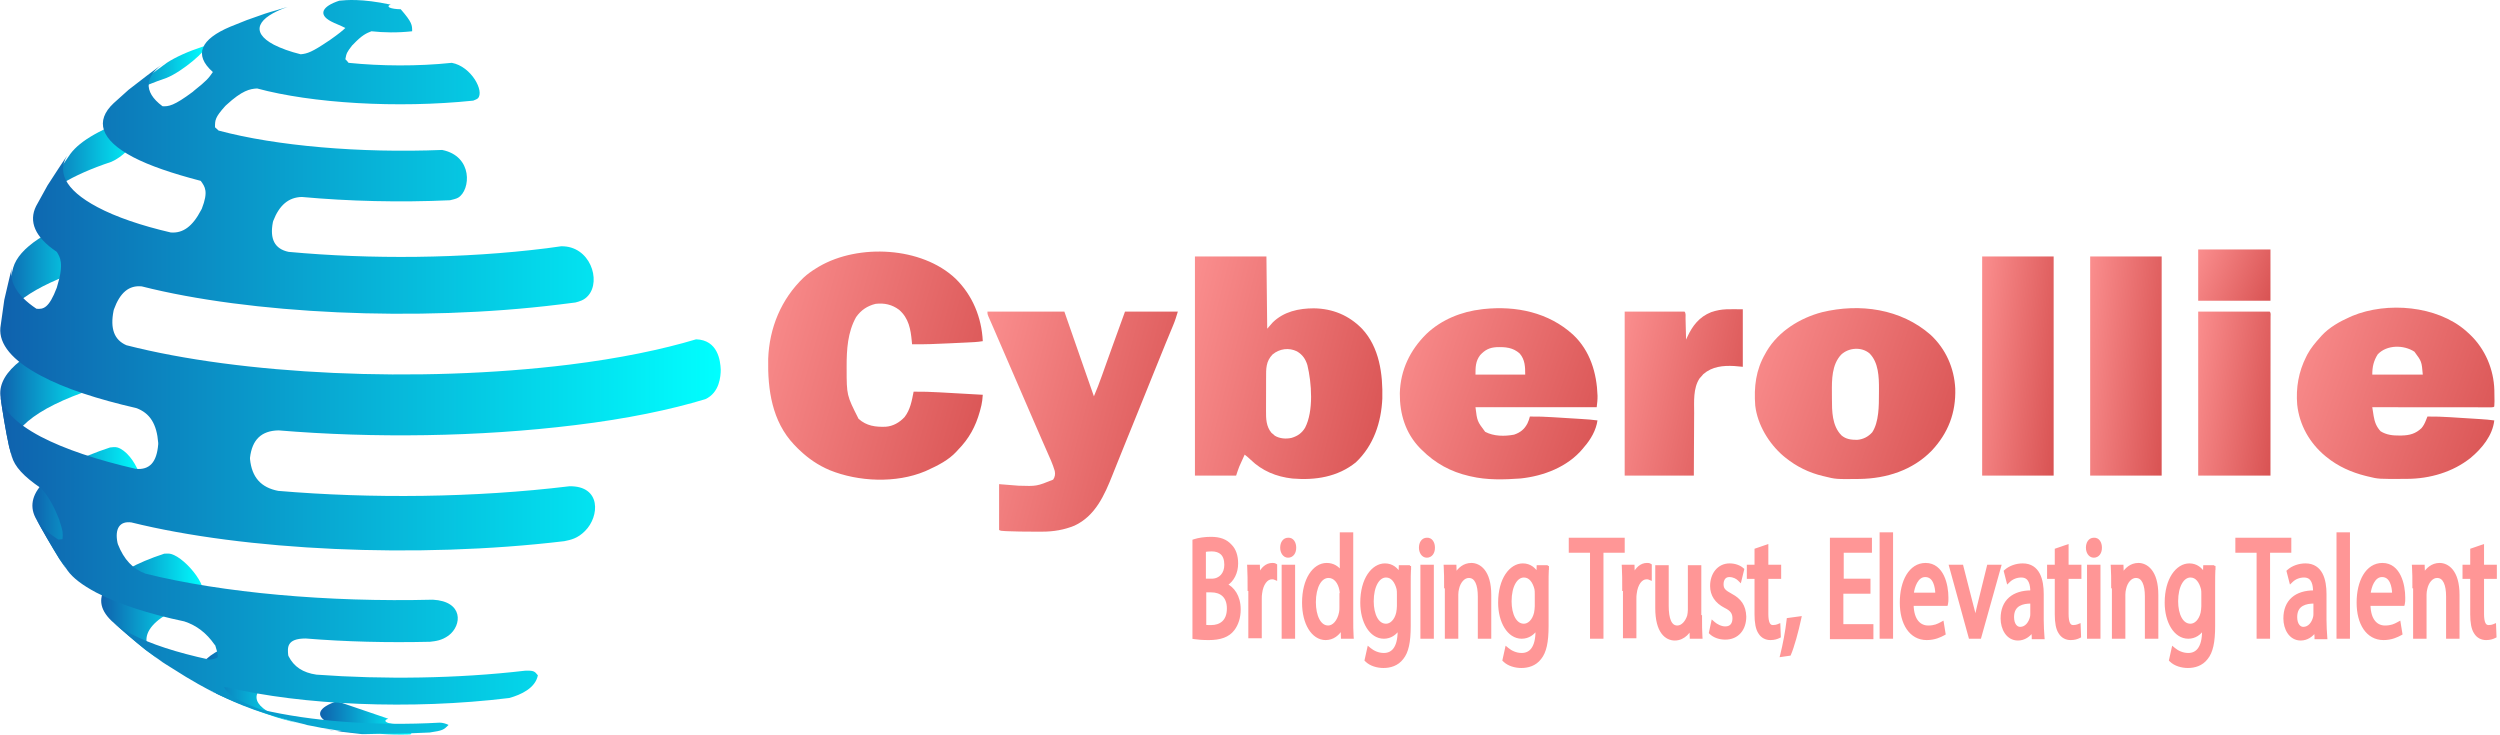 <svg width="3217" height="946" viewBox="0 0 3217 946" fill="none" xmlns="http://www.w3.org/2000/svg">
<path d="M1229.59 358.554C1251.49 379.964 1263.17 408.494 1264.64 439C1257.69 440.199 1250.7 440.427 1243.66 440.754C1242.28 440.82 1240.91 440.886 1239.53 440.952C1236.64 441.089 1233.75 441.224 1230.87 441.358C1227.95 441.493 1225.03 441.631 1222.11 441.774C1205.95 442.561 1189.82 443.254 1173.64 443C1173.53 441.752 1173.42 440.504 1173.3 439.218C1171.86 423.558 1169.39 409.477 1157.01 398.688C1147.93 391.888 1137.86 389.622 1126.64 391C1115.97 393.676 1108.01 399.02 1101.64 408C1090.75 427.461 1089.42 449.668 1089.45 471.5C1089.45 472.304 1089.45 473.107 1089.45 473.935C1089.48 508.641 1089.48 508.641 1104.76 538.875C1114.89 548.099 1126.66 549.626 1139.72 549.132C1149.19 548.483 1157.46 543.654 1163.89 536.813C1171.38 527.249 1173.35 515.619 1175.64 504C1186.85 503.881 1197.98 504.228 1209.17 504.875C1210.78 504.965 1212.4 505.055 1214.01 505.144C1218.2 505.377 1222.39 505.615 1226.58 505.855C1230.88 506.099 1235.17 506.339 1239.47 506.578C1247.86 507.047 1256.25 507.522 1264.64 508C1264.5 509.571 1264.35 511.142 1264.2 512.712C1264.12 513.587 1264.04 514.462 1263.95 515.363C1263.47 519.403 1262.52 523.266 1261.45 527.188C1261.23 528.007 1261.01 528.827 1260.78 529.671C1255.38 549.055 1246.74 564.726 1232.64 579C1232 579.716 1231.35 580.431 1230.69 581.168C1220.71 592.011 1206.89 598.985 1193.64 605C1192.09 605.708 1192.09 605.708 1190.51 606.43C1153.12 622.11 1104.75 620.029 1067.64 605C1052.89 598.745 1040.22 590.098 1028.64 579C1027.79 578.196 1026.95 577.392 1026.08 576.563C1025.27 575.717 1024.47 574.872 1023.64 574C1022.66 572.995 1022.66 572.995 1021.66 571.969C993.41 542.018 987.721 501.334 988.503 461.773C989.942 421.924 1005.23 384.862 1034.07 357.227C1039.19 352.497 1044.68 348.623 1050.64 345C1051.76 344.315 1052.89 343.629 1054.05 342.922C1104.97 313.292 1186.27 317.509 1229.59 358.554Z" fill="url(#paint0_linear_295_304)"/>
<path d="M1537.64 330C1568 330 1598.36 330 1629.64 330C1629.97 360.69 1630.3 391.38 1630.64 423C1634.1 419.04 1634.1 419.04 1637.64 415C1651.92 400.957 1671.21 396.74 1690.71 396.751C1714.88 397.111 1735.71 405.715 1752.64 423C1775.04 446.919 1779.54 481.439 1778.78 512.83C1777.41 543.619 1767.48 573.469 1744.64 595C1721.22 613.881 1692.24 618.237 1662.99 615.777C1642.28 613.421 1624.23 606.054 1609.26 591.516C1606.82 589.176 1604.31 587.067 1601.64 585C1600.36 587.81 1599.09 590.623 1597.83 593.438C1597.47 594.221 1597.11 595.004 1596.75 595.811C1596.39 596.594 1596.04 597.377 1595.68 598.184C1595.36 598.891 1595.04 599.598 1594.71 600.326C1593.18 604.15 1591.94 608.09 1590.64 612C1573.15 612 1555.66 612 1537.64 612C1537.64 518.94 1537.64 425.88 1537.64 330ZM1637.64 456C1628.85 464.989 1629.18 474.551 1629.21 486.363C1629.2 487.962 1629.2 489.561 1629.19 491.16C1629.18 494.503 1629.18 497.845 1629.19 501.188C1629.2 505.445 1629.18 509.701 1629.15 513.957C1629.14 517.258 1629.14 520.558 1629.14 523.859C1629.14 525.426 1629.14 526.994 1629.12 528.562C1629.05 538.829 1629.26 548.741 1636.14 557C1636.96 557.66 1637.79 558.32 1638.64 559C1639.24 559.557 1639.83 560.114 1640.45 560.688C1646.78 564.482 1654.9 565.075 1662 563.465C1669.83 561.061 1675 557.528 1679.32 550.512C1690.53 529.135 1687.87 492.592 1682.33 469.75C1679.8 461.797 1676.22 456.592 1669.05 452.188C1658.53 447.006 1646.71 448.619 1637.64 456Z" fill="url(#paint1_linear_295_304)"/>
<path d="M2024.2 430.649C2046.18 451.254 2054.75 479.963 2055.71 509.304C2055.78 514.388 2055.28 518.836 2054.64 524C2003.16 524 1951.68 524 1898.64 524C1900.83 542.005 1900.83 542.005 1911.11 555.664C1922.27 561.542 1936.04 561.611 1948.29 559.317C1956.33 556.601 1961.61 552.41 1965.51 544.875C1966.9 541.932 1967.89 539.157 1968.64 536C1978.45 535.885 1988.15 536.215 1997.94 536.84C1999.36 536.928 2000.78 537.015 2002.2 537.102C2005.14 537.283 2008.08 537.468 2011.03 537.654C2014.78 537.892 2018.53 538.124 2022.28 538.353C2025.2 538.533 2028.12 538.714 2031.03 538.897C2032.42 538.983 2033.8 539.069 2035.18 539.154C2042.04 539.577 2048.84 540.035 2055.64 541C2053.84 553.599 2046.96 565.546 2038.64 575C2037.71 576.158 2037.71 576.158 2036.76 577.34C2017.17 600.836 1986.3 612.607 1956.56 615.707C1935.63 617.271 1913.16 617.866 1892.64 613C1891.9 612.834 1891.16 612.668 1890.39 612.496C1866.83 607.092 1846.71 596.046 1829.64 579C1828.76 578.138 1827.89 577.275 1826.99 576.387C1808.44 557.12 1801.09 532.464 1801.29 506.169C1802.02 476.239 1814.44 450.48 1835.55 429.673C1854.76 411.391 1880.41 400.983 1906.64 398C1907.93 397.836 1907.93 397.836 1909.25 397.668C1950.84 393.257 1992.82 401.989 2024.2 430.649ZM1904.64 457C1898.74 464.752 1898.64 472.407 1898.64 482C1919.76 482 1940.88 482 1962.64 482C1962.64 472.008 1962.4 462.886 1955.64 455C1946.94 447.076 1937.17 446.377 1925.9 446.723C1916.78 447.201 1910.82 450.228 1904.64 457Z" fill="url(#paint2_linear_295_304)"/>
<path d="M3173.06 425.632C3173.91 426.413 3174.76 427.195 3175.64 427.999C3176.56 428.842 3177.49 429.686 3178.44 430.554C3197.91 449.135 3208.92 475.099 3209.73 501.975C3210.01 517.637 3210.01 517.637 3209.64 522.999C3208.64 523.999 3208.64 523.999 3206.08 524.122C3204.93 524.122 3203.78 524.121 3202.6 524.12C3201.28 524.121 3199.97 524.122 3198.61 524.124C3197.14 524.12 3195.67 524.117 3194.2 524.113C3192.67 524.113 3191.13 524.113 3189.59 524.113C3185.41 524.114 3181.22 524.108 3177.04 524.101C3172.67 524.095 3168.3 524.094 3163.93 524.093C3155.65 524.09 3147.37 524.081 3139.09 524.071C3129.66 524.06 3120.24 524.055 3110.81 524.05C3091.42 524.039 3072.03 524.022 3052.64 523.999C3053.08 526.88 3053.54 529.758 3053.99 532.636C3054.12 533.446 3054.24 534.256 3054.37 535.09C3055.64 542.963 3057.89 548.993 3063.33 554.937C3070.86 559.629 3078.85 560.534 3087.58 560.437C3088.54 560.429 3089.51 560.42 3090.5 560.412C3100.71 560.17 3108.46 558.102 3115.99 550.929C3118.58 547.902 3120.18 544.683 3121.64 540.999C3122.31 539.333 3122.97 537.666 3123.64 535.999C3133.38 535.886 3143 536.21 3152.72 536.839C3154.12 536.927 3155.52 537.014 3156.91 537.101C3159.81 537.283 3162.7 537.467 3165.6 537.654C3169.29 537.891 3172.98 538.123 3176.67 538.353C3179.54 538.532 3182.41 538.713 3185.29 538.896C3187.3 539.024 3189.32 539.15 3191.33 539.276C3197.47 539.674 3203.55 540.139 3209.64 540.999C3207.44 560.52 3193.68 577.192 3179 589.359C3156.14 607.52 3126.7 616.036 3097.71 616.203C3096.48 616.213 3096.48 616.213 3095.22 616.224C3060.62 616.454 3060.62 616.454 3046.64 612.999C3045.84 612.806 3045.04 612.613 3044.21 612.414C3025.69 607.779 3008.47 600.107 2993.64 587.999C2993.12 587.574 2992.6 587.149 2992.06 586.711C2971.95 569.985 2958.85 546.843 2956.04 520.705C2954.23 499.006 2957.83 478.403 2967.64 458.999C2968.17 457.941 2968.71 456.883 2969.26 455.792C2973.71 447.643 2979.45 440.861 2985.64 433.999C2986.21 433.343 2986.78 432.687 2987.37 432.011C2997.31 421.284 3010.42 413.863 3023.64 407.999C3024.72 407.517 3025.79 407.035 3026.9 406.539C3071.79 387.928 3135.69 393.249 3173.06 425.632ZM3059.64 455.999C3054.33 464.435 3052.64 472.128 3052.64 481.999C3074.09 481.999 3095.54 481.999 3117.64 481.999C3116.22 465.158 3116.22 465.158 3106.89 452.562C3093.1 443.582 3071.37 443.454 3059.64 455.999Z" fill="url(#paint3_linear_295_304)"/>
<path d="M2484.39 430.938C2503.85 449.088 2514.65 473.49 2516.02 499.911C2516.95 531.226 2507.01 557.241 2485.64 580.001C2461.14 605.121 2427.58 615.75 2393.14 616.323C2362.42 616.682 2362.42 616.682 2347.64 613.001C2346.95 612.84 2346.26 612.679 2345.54 612.513C2327.94 608.322 2311.69 600.388 2297.64 589.001C2296.19 587.831 2296.19 587.831 2294.72 586.637C2276.1 570.588 2261.57 546.614 2258.64 522.001C2256.84 497.697 2259.36 476.18 2271.64 455.001C2272.18 454.02 2272.73 453.039 2273.29 452.028C2288.42 426.371 2316.17 409.195 2344.49 401.77C2393.14 389.947 2446.1 397.295 2484.39 430.938ZM2369.08 456.501C2357.14 469.364 2357.14 488.597 2357.3 505.177C2357.33 507.697 2357.32 510.217 2357.32 512.737C2357.34 529.133 2357.4 547.844 2369.58 560.223C2375.4 565.243 2382.2 565.98 2389.64 566.001C2397.4 565.418 2403.94 562.078 2409.17 556.309C2417.85 543.176 2417.83 521.998 2417.82 506.846C2417.83 504.834 2417.84 502.823 2417.86 500.811C2417.89 485.16 2417.38 466.464 2405.7 454.743C2395.29 445.948 2378.66 447.283 2369.08 456.501Z" fill="url(#paint4_linear_295_304)"/>
<path d="M1270.64 401C1303.31 401 1335.98 401 1369.64 401C1386.77 450.099 1386.77 450.099 1394.75 473.145C1399.01 485.443 1403.29 497.733 1407.64 510C1411.31 501.431 1414.61 492.77 1417.74 483.988C1418.21 482.659 1418.69 481.329 1419.17 480C1420.17 477.207 1421.17 474.413 1422.16 471.619C1423.71 467.286 1425.26 462.955 1426.81 458.625C1427.07 457.91 1427.32 457.196 1427.59 456.46C1428.1 455.025 1428.62 453.591 1429.13 452.156C1429.89 450.029 1430.65 447.902 1431.42 445.776C1436.77 430.83 1442.2 415.913 1447.64 401C1470.08 401 1492.52 401 1515.64 401C1513.82 407.056 1512.08 412.737 1509.65 418.504C1509.37 419.199 1509.08 419.895 1508.78 420.612C1508.15 422.128 1507.52 423.645 1506.89 425.16C1505.1 429.451 1503.33 433.749 1501.56 438.047C1501.17 438.984 1500.78 439.92 1500.38 440.885C1495.25 453.332 1490.23 465.824 1485.2 478.312C1484.21 480.778 1483.21 483.244 1482.22 485.71C1480.75 489.358 1479.28 493.006 1477.81 496.655C1473.43 507.524 1469.04 518.388 1464.64 529.25C1464.3 530.097 1463.95 530.945 1463.6 531.818C1460.02 540.656 1456.44 549.492 1452.86 558.328C1452.55 559.089 1452.24 559.851 1451.92 560.635C1450.39 564.419 1448.85 568.203 1447.32 571.986C1444.31 579.398 1441.31 586.814 1438.34 594.242C1436.83 598.016 1435.32 601.787 1433.8 605.559C1433.08 607.359 1432.36 609.16 1431.65 610.962C1421.3 637.015 1409.53 663.946 1382.55 676.43C1369.28 681.868 1355.32 684.171 1341.04 684.133C1340.25 684.134 1339.45 684.136 1338.64 684.137C1336.1 684.139 1333.56 684.133 1331.01 684.125C1330.15 684.124 1329.28 684.123 1328.39 684.121C1317.86 684.104 1307.35 684.012 1296.83 683.562C1295.9 683.523 1294.97 683.484 1294.01 683.444C1287.91 683.135 1287.91 683.135 1285.64 682C1285.64 662.53 1285.64 643.06 1285.64 623C1293.89 623.66 1302.14 624.32 1310.64 625C1333.98 625.756 1333.98 625.756 1355.2 617.188C1357.56 613.59 1358.09 610.316 1357.26 606.06C1354.66 597.105 1350.72 588.695 1346.95 580.188C1346.19 578.457 1345.43 576.727 1344.67 574.996C1343.49 572.323 1342.32 569.65 1341.14 566.977C1337.18 557.982 1333.28 548.962 1329.39 539.938C1328.39 537.621 1327.39 535.305 1326.39 532.989C1325.74 531.482 1325.08 529.975 1324.43 528.469C1321.34 521.31 1318.24 514.155 1315.14 507C1308.67 492.078 1302.21 477.15 1295.76 462.221C1293.27 456.452 1290.77 450.683 1288.28 444.914C1287.2 442.43 1286.13 439.945 1285.05 437.461C1284.37 435.891 1283.69 434.322 1283.01 432.752C1282.53 431.64 1282.53 431.64 1282.04 430.506C1281.73 429.78 1281.41 429.055 1281.09 428.307C1280.18 426.211 1279.28 424.113 1278.38 422.016C1277.21 419.316 1276.03 416.623 1274.85 413.933C1274.42 412.968 1274.42 412.968 1273.99 411.983C1273.23 410.239 1272.46 408.497 1271.69 406.756C1270.64 404 1270.64 404 1270.64 401Z" fill="url(#paint5_linear_295_304)"/>
<path d="M2689.64 330C2720 330 2750.36 330 2781.64 330C2781.64 423.06 2781.64 516.12 2781.64 612C2751.28 612 2720.92 612 2689.64 612C2689.64 518.94 2689.64 425.88 2689.64 330Z" fill="url(#paint6_linear_295_304)"/>
<path d="M2550.64 330C2581 330 2611.36 330 2642.64 330C2642.64 423.06 2642.64 516.12 2642.64 612C2612.28 612 2581.92 612 2550.64 612C2550.64 518.94 2550.64 425.88 2550.64 330Z" fill="url(#paint7_linear_295_304)"/>
<path d="M2242.64 398C2242.64 422.42 2242.64 446.84 2242.64 472C2239.01 471.67 2235.38 471.34 2231.64 471C2217.23 470.197 2203.14 471.659 2191.89 481.375C2191.15 482.242 2190.4 483.108 2189.64 484C2188.79 484.929 2187.95 485.857 2187.08 486.813C2178.57 499.429 2180.03 517.083 2180.03 531.532C2180.01 533.863 2180 536.194 2179.98 538.525C2179.94 544.608 2179.92 550.69 2179.9 556.773C2179.88 564.1 2179.82 571.426 2179.78 578.753C2179.71 589.835 2179.68 600.918 2179.64 612C2150.27 612 2120.9 612 2090.64 612C2090.64 542.37 2090.64 472.74 2090.64 401C2116.05 401 2141.46 401 2167.64 401C2169.64 403.005 2168.89 407.001 2168.96 409.754C2168.98 410.53 2169 411.305 2169.02 412.104C2169.08 414.59 2169.14 417.077 2169.2 419.563C2169.24 421.245 2169.29 422.926 2169.33 424.608C2169.44 428.739 2169.54 432.869 2169.64 437C2170.15 435.885 2170.66 434.77 2171.19 433.621C2177.86 419.182 2186.55 407.844 2201.83 401.723C2216.13 396.798 2225.56 398 2242.64 398Z" fill="url(#paint8_linear_295_304)"/>
<path d="M2828.64 401C2859 401 2889.36 401 2920.64 401C2922.43 402.796 2921.76 405.235 2921.77 407.625C2921.76 408.44 2921.76 409.254 2921.76 410.093C2921.76 410.951 2921.76 411.809 2921.76 412.694C2921.76 415.593 2921.76 418.492 2921.75 421.391C2921.75 423.46 2921.75 425.529 2921.75 427.598C2921.75 433.234 2921.75 438.87 2921.74 444.507C2921.73 450.39 2921.73 456.273 2921.73 462.156C2921.73 473.305 2921.72 484.453 2921.71 495.602C2921.7 510.662 2921.69 525.721 2921.69 540.781C2921.68 564.521 2921.66 588.26 2921.64 612C2890.95 612 2860.26 612 2828.64 612C2828.64 542.37 2828.64 472.74 2828.64 401Z" fill="url(#paint9_linear_295_304)"/>
<path d="M2828.64 321C2859.33 321 2890.02 321 2921.64 321C2921.64 342.78 2921.64 364.56 2921.64 387C2890.95 387 2860.26 387 2828.64 387C2828.64 365.22 2828.64 343.44 2828.64 321Z" fill="url(#paint10_linear_295_304)"/>
<g filter="url(#filter0_d_295_304)">
<g filter="url(#filter1_d_295_304)">
<path d="M1536.96 687.269L1535.94 687.612V688.691V811.493V812.78L1537.21 812.976C1541.06 813.568 1547.27 814.152 1555.35 814.152C1570.17 814.152 1580.65 810.624 1587.19 801.971L1587.19 801.965L1587.2 801.959C1592.12 795.305 1595.03 786.876 1595.03 776.158C1595.03 758.673 1586.46 748.44 1578.01 744.428C1586.71 739.036 1591.73 728.73 1591.73 717.075C1591.73 706.987 1588.84 699.031 1583.78 694.029C1577.76 687.272 1569.76 684.295 1558.18 684.295C1550.52 684.295 1542.34 685.467 1536.96 687.269ZM1550.72 797.578V752.751H1558.65C1564.76 752.751 1570.13 754.417 1573.96 757.931C1577.76 761.424 1580.25 766.921 1580.25 775C1580.25 783.647 1577.54 789.284 1573.62 792.779C1569.67 796.302 1564.29 797.829 1558.65 797.829C1555.31 797.829 1552.71 797.822 1550.72 797.578ZM1559.12 738.165H1550.25V700.848C1552.08 700.422 1554.95 700.039 1559.12 700.039C1564.54 700.039 1568.94 701.425 1571.99 704.331C1575.03 707.223 1576.95 711.844 1576.95 718.812C1576.95 724.588 1575.16 729.42 1572.09 732.791C1569.04 736.148 1564.62 738.165 1559.12 738.165Z" fill="#FF9696" stroke="#FF9696" stroke-width="3"/>
<path d="M1606.89 749.512V751.012H1607.84V810.334V811.834H1609.34H1620.65H1622.15V810.334V762.835C1622.15 760.477 1622.16 757.743 1622.59 755.604L1622.6 755.541L1622.61 755.478C1623.3 749.583 1625.11 744.636 1627.63 741.204C1630.14 737.784 1633.27 735.951 1636.68 735.951C1638.07 735.951 1638.76 735.959 1639.88 736.419L1641.95 737.266V735.031V719.97V719.131L1641.23 718.692C1639.92 717.888 1638.59 717.889 1637.31 717.891C1637.26 717.891 1637.2 717.891 1637.15 717.891C1629.92 717.891 1623.74 723.255 1620.06 731.722L1619.79 721.667L1619.75 720.208H1618.29H1607.92H1606.33L1606.42 721.795C1606.89 729.852 1606.89 739.073 1606.89 749.512Z" fill="#FF9696" stroke="#FF9696" stroke-width="3"/>
<path d="M1650.73 810.913V812.413H1652.23H1663.54H1665.04V810.913V721.709V720.209H1663.54H1652.23H1650.73V721.709V810.913ZM1657.41 708.148C1660.26 708.148 1662.58 706.903 1664.16 704.793C1665.7 702.727 1666.46 699.921 1666.46 696.801C1666.46 693.69 1665.7 690.749 1664.17 688.614C1662.62 686.443 1660.26 685.126 1657.32 685.454C1654.71 685.483 1652.54 686.771 1651.07 688.835C1649.6 690.889 1648.84 693.679 1648.84 696.801C1648.84 699.659 1649.62 702.428 1651.05 704.526C1652.49 706.639 1654.68 708.148 1657.41 708.148Z" fill="#FF9696" stroke="#FF9696" stroke-width="3"/>
<path d="M1739.85 680V678.5H1738.35H1727.04H1725.54V680V727.633C1721.83 722.186 1715.65 717.889 1707.24 717.889C1698.8 717.889 1691.19 722.924 1685.76 731.551C1680.33 740.174 1676.98 752.49 1676.98 767.467C1676.98 780.991 1679.97 792.577 1685.04 800.835C1690.12 809.101 1697.38 814.149 1705.82 814.149C1715.19 814.149 1722.28 808.465 1726.64 800.671L1726.95 810.957L1727 812.411H1728.45H1738.82H1740.44L1740.32 810.801C1739.85 804.497 1739.85 795.871 1739.85 787.741V680ZM1725.09 751.515L1725.09 751.531L1725.1 751.547C1725.44 753.227 1725.51 754.92 1725.53 756.699H1725.07V758.199V773.26C1725.07 775.6 1725.06 777.767 1724.62 779.912L1724.62 779.912L1724.62 779.926C1722.32 791.823 1715.58 798.406 1709.12 798.406C1703.73 798.406 1699.44 795.132 1696.42 789.429C1693.39 783.703 1691.77 775.712 1691.77 766.888C1691.77 757.206 1693.63 748.934 1696.82 743.14C1700.02 737.361 1704.42 734.212 1709.6 734.212C1717.45 734.212 1723.25 741.353 1725.09 751.515Z" fill="#FF9696" stroke="#FF9696" stroke-width="3"/>
<path d="M1814.29 721.71L1812.79 721.655V720.789H1802.9H1801.45L1801.4 722.236L1801.11 730.286C1797.56 724.076 1791.52 718.473 1782.15 718.473C1774.21 718.473 1766.6 723.195 1761.04 731.599C1755.48 740.008 1751.9 752.189 1751.9 767.471C1751.9 779.848 1754.77 790.997 1759.78 799.105C1764.8 807.219 1772.05 812.415 1780.74 812.415C1789.4 812.415 1795.96 807.494 1799.98 801.131V803.964C1799.98 815.097 1797.77 822.548 1794.33 827.181C1790.93 831.747 1786.22 833.744 1780.74 833.744C1773.16 833.744 1766.89 830.454 1762.83 827.133L1760.95 825.587L1760.42 827.968L1757.59 840.712L1757.41 841.513L1757.99 842.094C1763.56 847.694 1772.5 850.067 1780.27 850.067C1788.54 850.067 1798.03 847.669 1804.55 839.066C1811.02 831.102 1813.82 818.471 1813.82 797.592V746.039C1813.82 736.148 1813.82 729.587 1814.16 723.789H1814.29V722.289V721.71ZM1793.15 738.322C1795.65 741.265 1797.46 745.358 1798.6 749.849C1799.03 751.979 1799.04 754.132 1799.04 757.045V772.106C1799.04 774.846 1798.59 777.607 1798.12 780.508C1795.84 790.553 1789.64 796.092 1783.57 796.092C1778.15 796.092 1773.86 792.929 1770.86 787.457C1767.84 781.955 1766.21 774.262 1766.21 765.734C1766.21 755.771 1768.18 747.651 1771.38 742.078C1774.56 736.515 1778.85 733.637 1783.57 733.637C1787.53 733.637 1790.67 735.407 1793.15 738.322Z" fill="#FF9696" stroke="#FF9696" stroke-width="3"/>
<path d="M1829.27 810.913V812.413H1830.77H1842.08H1843.58V810.913V721.709V720.209H1842.08H1830.77H1829.27V721.709V810.913ZM1835.96 708.148C1838.8 708.148 1841.12 706.903 1842.7 704.793C1844.24 702.727 1845 699.921 1845 696.801C1845 693.69 1844.24 690.749 1842.71 688.614C1841.16 686.443 1838.8 685.126 1835.86 685.454C1833.25 685.483 1831.08 686.771 1829.61 688.835C1828.14 690.889 1827.38 693.679 1827.38 696.801C1827.38 699.659 1828.16 702.428 1829.59 704.526C1831.04 706.639 1833.22 708.148 1835.96 708.148Z" fill="#FF9696" stroke="#FF9696" stroke-width="3"/>
<path d="M1859.78 746.037V747.537H1860.72V810.913V812.413H1862.22H1873.54H1875.04V810.913V757.042C1875.04 754.283 1875.49 751.519 1875.93 749.905L1875.94 749.858L1875.95 749.811C1876.85 745.395 1878.75 741.449 1881.26 738.635C1883.76 735.825 1886.8 734.213 1890.04 734.213C1892.45 734.213 1894.4 734.883 1896.01 736.053C1897.63 737.236 1898.98 738.985 1900.05 741.248C1902.21 745.805 1903.15 752.206 1903.15 759.359V810.913V812.413H1904.65H1915.96H1917.46V810.913V757.622C1917.46 742.07 1914 732.137 1909.18 726.061C1904.34 719.959 1898.24 717.891 1893.34 717.891C1883.71 717.891 1876.97 724.19 1872.98 731.042L1872.68 721.659L1872.63 720.208H1871.18H1860.81H1859.21L1859.31 721.801C1859.78 729.276 1859.78 736.758 1859.78 746.037Z" fill="#FF9696" stroke="#FF9696" stroke-width="3"/>
<path d="M1991.7 721.71L1990.2 721.655V720.789H1980.3H1978.85L1978.8 722.236L1978.52 730.286C1974.97 724.076 1968.93 718.473 1959.56 718.473C1951.61 718.473 1944.01 723.195 1938.45 731.599C1932.89 740.008 1929.3 752.189 1929.3 767.471C1929.3 779.848 1932.18 790.997 1937.19 799.105C1942.2 807.219 1949.46 812.415 1958.14 812.415C1966.8 812.415 1973.37 807.495 1977.39 801.132V803.964C1977.39 815.097 1975.17 822.548 1971.73 827.181C1968.34 831.747 1963.63 833.744 1958.14 833.744C1950.57 833.744 1944.29 830.454 1940.24 827.133L1938.35 825.587L1937.82 827.968L1935 840.712L1934.82 841.513L1935.4 842.094C1940.97 847.694 1949.91 850.067 1957.67 850.067C1965.95 850.067 1975.44 847.669 1981.95 839.066C1988.42 831.102 1991.23 818.471 1991.23 797.592V746.039C1991.23 736.148 1991.23 729.587 1991.57 723.789H1991.7V722.289V721.71ZM1970.55 738.322C1973.06 741.265 1974.86 745.358 1976.01 749.849C1976.44 751.979 1976.44 754.132 1976.44 757.045V772.106C1976.44 774.846 1976 777.607 1975.53 780.508C1973.24 790.553 1967.04 796.092 1960.97 796.092C1955.55 796.092 1951.27 792.929 1948.26 787.457C1945.24 781.955 1943.62 774.262 1943.62 765.734C1943.62 755.771 1945.59 747.651 1948.78 742.078C1951.97 736.515 1956.26 733.637 1960.97 733.637C1964.93 733.637 1968.07 735.407 1970.55 738.322Z" fill="#FF9696" stroke="#FF9696" stroke-width="3"/>
<path d="M2020.18 700.27V701.77H2021.68H2047.53V810.907V812.407H2049.03H2060.34H2061.84V810.907V701.77H2087.68H2089.18V700.27V686.947V685.447H2087.68H2021.68H2020.18V686.947V700.27Z" fill="#FF9696" stroke="#FF9696" stroke-width="3"/>
<path d="M2088.96 749.512V751.012H2089.91V810.334V811.834H2091.41H2102.72H2104.22V810.334V762.835C2104.22 760.477 2104.23 757.743 2104.66 755.604L2104.67 755.541L2104.68 755.478C2105.37 749.583 2107.18 744.636 2109.7 741.204C2112.21 737.784 2115.34 735.951 2118.75 735.951C2120.14 735.951 2120.83 735.959 2121.95 736.419L2124.02 737.266V735.031V719.97V719.131L2123.3 718.692C2122 717.888 2120.66 717.889 2119.38 717.891C2119.33 717.891 2119.27 717.891 2119.22 717.891C2111.99 717.891 2105.81 723.255 2102.14 731.722L2101.86 721.667L2101.82 720.208H2100.36H2089.99H2088.4L2088.49 721.795C2088.96 729.852 2088.96 739.073 2088.96 749.512Z" fill="#FF9696" stroke="#FF9696" stroke-width="3"/>
<path d="M2188.69 786.586V785.086H2187.75V722.289V720.789H2186.25H2174.94H2173.44V722.289V776.739C2173.44 779.457 2173 782.208 2172.54 784.473C2171.41 788.043 2169.52 791.566 2167.07 794.176C2164.6 796.8 2161.67 798.409 2158.44 798.409C2156.14 798.409 2154.28 797.776 2152.75 796.633C2151.2 795.478 2149.89 793.738 2148.85 791.403C2146.74 786.699 2145.8 779.859 2145.8 771.526V722.289V720.789H2144.3H2132.98H2131.48V722.289V774.422C2131.48 789.941 2134.58 800.005 2139.14 806.227C2143.74 812.504 2149.75 814.732 2155.14 814.732C2161.27 814.732 2166.22 812.055 2169.96 808.531C2172.22 806.4 2174.06 803.941 2175.49 801.527L2175.8 810.964L2175.84 812.415H2177.29H2187.67H2189.27L2189.16 810.813C2188.69 803.924 2188.69 795.87 2188.69 786.586Z" fill="#FF9696" stroke="#FF9696" stroke-width="3"/>
<path d="M2205.49 793.569L2203.57 791.883L2203.04 794.382L2200.68 805.388L2200.51 806.208L2201.11 806.787C2205.69 811.166 2212.7 813.574 2220.06 813.574C2227.99 813.574 2234.43 810.666 2238.87 805.605C2243.28 800.566 2245.6 793.525 2245.6 785.428V785.402L2245.6 785.375C2245.36 778.505 2243.77 773.006 2240.76 768.453C2237.75 763.911 2233.4 760.433 2227.85 757.463C2223.58 755.136 2220.75 753.363 2218.94 751.339C2217.23 749.417 2216.38 747.187 2216.38 743.722C2216.38 740.771 2217.14 738.077 2218.6 736.159C2220.03 734.291 2222.17 733.058 2225.25 733.058C2230.91 733.058 2235.26 735.741 2237.39 737.841L2239.28 739.691L2239.9 737.127L2242.73 725.541L2242.95 724.658L2242.26 724.058C2238.66 720.896 2232.64 718.473 2225.72 718.473C2218.42 718.473 2212.46 721.582 2208.35 726.629C2204.27 731.648 2202.06 738.518 2202.06 746.039C2202.06 757.69 2208.11 766.852 2219.85 772.861L2219.87 772.871L2219.89 772.879C2224.01 774.852 2226.71 776.888 2228.39 779.211C2230.05 781.504 2230.82 784.215 2230.82 787.745C2230.82 791.282 2229.93 794.229 2228.22 796.267C2226.55 798.263 2223.94 799.568 2220.06 799.568C2214.43 799.568 2208.64 796.326 2205.49 793.569Z" fill="#FF9696" stroke="#FF9696" stroke-width="3"/>
<path d="M2274 696.227V694.124L2272.01 694.808L2260.23 698.863L2259.22 699.211V700.281V720.214H2250.82H2249.32V721.714V733.878V735.378H2250.82H2259.22V782.536C2259.22 792.957 2260.6 801.477 2264.18 806.532C2267.31 811.627 2272.52 814.157 2278.16 814.157C2283.14 814.157 2286.67 812.926 2289.19 811.686L2290.07 811.256L2290.03 810.282L2289.56 798.117L2289.47 795.975L2287.49 796.787C2286.26 797.291 2284.1 797.834 2281.46 797.834C2280.06 797.834 2278.98 797.5 2278.11 796.92C2277.23 796.334 2276.48 795.428 2275.86 794.127C2274.59 791.472 2274 787.408 2274 781.956V735.378H2289H2290.5V733.878V721.714V720.214H2289H2274V696.227Z" fill="#FF9696" stroke="#FF9696" stroke-width="3"/>
<path d="M2292.52 833.7L2291.96 835.88L2294.19 835.558L2302.2 834.4L2303.03 834.28L2303.36 833.512C2307.19 824.681 2312.87 804.286 2316.18 788.622L2316.62 786.538L2314.51 786.826L2301.78 788.564L2300.62 788.723L2300.49 789.892C2299.09 803.134 2295.33 822.756 2292.52 833.7Z" fill="#FF9696" stroke="#FF9696" stroke-width="3"/>
<path d="M2409.2 798.164V796.664H2407.7H2370.54V754.482H2403.45H2403.93H2405.43V752.982V739.659V738.159H2403.93H2371.01V701.77H2405.81H2407.31V700.27V686.947V685.447H2405.81H2357.73H2356.23V686.947V811.487V812.987H2357.73H2407.7H2409.2V811.487V798.164Z" fill="#FF9696" stroke="#FF9696" stroke-width="3"/>
<path d="M2421.69 678.5H2420.19V680V810.911V812.411H2421.69H2433H2434.5V810.911V680V678.5H2433H2421.69Z" fill="#FF9696" stroke="#FF9696" stroke-width="3"/>
<path d="M2500.06 795.032L2499.72 792.941L2497.86 793.957C2493.73 796.212 2489.27 798.407 2481.13 798.407C2475.88 798.407 2470.91 796.405 2467.21 791.864C2463.6 787.424 2461.1 780.412 2460.96 770.127H2503.76H2504.91L2505.21 769.02C2505.73 767.088 2505.73 764.599 2505.73 761.331L2505.73 761.097C2505.73 752.857 2504.3 742.187 2500.17 733.516C2496.01 724.803 2488.98 717.891 2477.83 717.891C2467.76 717.891 2459.78 723.494 2454.39 732.447C2449.03 741.364 2446.16 753.674 2446.16 767.469C2446.16 780.988 2449.15 792.608 2454.79 800.896C2460.47 809.234 2468.81 814.151 2479.25 814.151C2489.52 814.151 2496.85 810.538 2501.18 808.175L2502.11 807.666L2501.94 806.617L2500.06 795.032ZM2477.36 733.055C2483.19 733.055 2486.76 736.432 2488.96 741.296C2490.98 745.757 2491.74 751.312 2491.87 756.122H2461.11C2461.71 751.146 2463.17 745.607 2465.65 741.196C2468.4 736.3 2472.23 733.055 2477.36 733.055Z" fill="#FF9696" stroke="#FF9696" stroke-width="3"/>
<path d="M2525.14 721.33L2524.85 720.201H2523.69H2511.43H2509.46L2509.98 722.099L2534.5 811.304L2534.8 812.406H2535.94H2546.78H2547.92L2548.23 811.311L2573.21 722.106L2573.75 720.201H2571.77H2559.51H2558.34L2558.06 721.343L2545.8 771.159L2545.8 771.168L2545.79 771.177C2545.37 772.988 2544.95 774.774 2544.53 776.541C2543.6 780.476 2542.7 784.316 2541.87 788.119C2540.8 782.631 2539.58 777.03 2537.86 771.122L2525.14 721.33Z" fill="#FF9696" stroke="#FF9696" stroke-width="3"/>
<path d="M2614.07 753.208C2602.29 753.182 2592.87 756.126 2586.3 761.851C2579.42 767.846 2575.88 776.699 2575.88 787.745C2575.88 794.349 2577.59 801.032 2581.03 806.11C2584.5 811.228 2589.77 814.732 2596.71 814.732C2604.82 814.732 2611.4 809.93 2615.36 804.093L2615.95 810.979V811.495V812.995H2617.45H2627.82H2629.44L2629.32 811.384C2628.85 805.022 2628.38 797.536 2628.38 790.062V756.466C2628.38 747.405 2627.2 737.99 2623.44 730.791C2621.54 727.169 2618.98 724.072 2615.56 721.885C2612.13 719.695 2607.92 718.473 2602.84 718.473C2594.5 718.473 2586.12 721.474 2580.63 726.384L2579.95 726.992L2580.17 727.876L2583 738.882L2583.64 741.363L2585.49 739.593C2589.43 735.826 2595.18 733.637 2600.95 733.637C2603.99 733.637 2606.25 734.398 2607.96 735.572C2609.67 736.754 2610.93 738.421 2611.85 740.376C2613.71 744.335 2614.07 749.27 2614.07 752.99V753.208ZM2613.65 786.194L2613.64 786.208L2613.64 786.223C2611.81 793.533 2606.96 800.147 2599.54 800.147C2597.2 800.147 2594.92 799.083 2593.19 796.823C2591.43 794.544 2590.2 790.984 2590.2 786.007C2590.2 777.811 2593.48 773.114 2598.11 770.435C2602.51 767.889 2608.28 767.071 2614.07 767.185V781.373C2614.07 783.141 2614.06 784.68 2613.65 786.194Z" fill="#FF9696" stroke="#FF9696" stroke-width="3"/>
<path d="M2660.37 696.227V694.124L2658.38 694.808L2646.59 698.863L2645.58 699.211V700.281V720.214H2637.18H2635.68V721.714V733.878V735.378H2637.18H2645.58V782.536C2645.58 792.957 2646.97 801.477 2650.54 806.532C2653.68 811.627 2658.89 814.157 2664.53 814.157C2669.51 814.157 2673.03 812.926 2675.56 811.686L2676.43 811.256L2676.39 810.282L2675.92 798.117L2675.84 795.975L2673.86 796.787C2672.63 797.291 2670.46 797.834 2667.82 797.834C2666.43 797.834 2665.34 797.5 2664.48 796.92C2663.6 796.334 2662.85 795.428 2662.23 794.127C2660.96 791.472 2660.37 787.408 2660.37 781.956V735.378H2675.37H2676.87V733.878V721.714V720.214H2675.37H2660.37V696.227Z" fill="#FF9696" stroke="#FF9696" stroke-width="3"/>
<path d="M2687.07 810.913V812.413H2688.57H2699.89H2701.39V810.913V721.709V720.209H2699.89H2688.57H2687.07V721.709V810.913ZM2694.23 708.148C2697.07 708.148 2699.4 706.903 2700.97 704.793C2702.51 702.727 2703.27 699.921 2703.27 696.801C2703.27 693.69 2702.52 690.749 2700.99 688.614C2699.43 686.443 2697.07 685.126 2694.14 685.454C2691.52 685.483 2689.35 686.771 2687.88 688.835C2686.42 690.889 2685.66 693.679 2685.66 696.801C2685.66 699.659 2686.43 702.428 2687.86 704.526C2689.31 706.639 2691.5 708.148 2694.23 708.148Z" fill="#FF9696" stroke="#FF9696" stroke-width="3"/>
<path d="M2718.16 746.037V747.537H2719.1V810.913V812.413H2720.6H2731.92H2733.42V810.913V757.042C2733.42 754.283 2733.87 751.519 2734.31 749.905L2734.32 749.858L2734.33 749.811C2735.23 745.395 2737.13 741.449 2739.64 738.635C2742.14 735.825 2745.18 734.213 2748.42 734.213C2750.83 734.213 2752.78 734.883 2754.39 736.053C2756.02 737.236 2757.36 738.985 2758.43 741.248C2760.59 745.805 2761.53 752.206 2761.53 759.359V810.913V812.413H2763.03H2774.34H2775.84V810.913V757.622C2775.84 742.07 2772.38 732.137 2767.56 726.061C2762.72 719.959 2756.62 717.891 2751.72 717.891C2742.1 717.891 2735.35 724.189 2731.36 731.041L2731.06 721.659L2731.01 720.208H2729.56H2719.19H2717.59L2717.69 721.801C2718.16 729.276 2718.16 736.758 2718.16 746.037Z" fill="#FF9696" stroke="#FF9696" stroke-width="3"/>
<path d="M2849.42 721.71L2847.92 721.655V720.789H2838.02H2836.57L2836.52 722.236L2836.24 730.286C2832.69 724.076 2826.65 718.473 2817.28 718.473C2809.34 718.473 2801.73 723.195 2796.17 731.599C2790.61 740.008 2787.02 752.189 2787.02 767.471C2787.02 779.848 2789.9 790.997 2794.91 799.105C2799.92 807.219 2807.18 812.415 2815.86 812.415C2824.52 812.415 2831.09 807.495 2835.11 801.132V803.964C2835.11 815.097 2832.89 822.548 2829.45 827.181C2826.06 831.747 2821.35 833.744 2815.86 833.744C2808.29 833.744 2802.01 830.454 2797.96 827.133L2796.07 825.587L2795.54 827.968L2792.72 840.712L2792.54 841.513L2793.12 842.094C2798.69 847.694 2807.63 850.067 2815.39 850.067C2823.67 850.067 2833.16 847.669 2839.67 839.066C2846.14 831.102 2848.95 818.471 2848.95 797.592V746.039C2848.95 736.148 2848.95 729.587 2849.29 723.789H2849.42V722.289V721.71ZM2828.28 738.322C2830.78 741.265 2832.58 745.358 2833.73 749.849C2834.16 751.979 2834.16 754.132 2834.16 757.045V772.106C2834.16 774.846 2833.72 777.607 2833.25 780.508C2830.96 790.553 2824.76 796.092 2818.69 796.092C2813.27 796.092 2808.99 792.929 2805.98 787.457C2802.96 781.955 2801.34 774.262 2801.34 765.734C2801.34 755.771 2803.31 747.651 2806.5 742.078C2809.69 736.515 2813.98 733.637 2818.69 733.637C2822.65 733.637 2825.79 735.407 2828.28 738.322Z" fill="#FF9696" stroke="#FF9696" stroke-width="3"/>
<path d="M2877.96 700.27V701.77H2879.46H2905.3V810.907V812.407H2906.8H2918.12H2919.62V810.907V701.77H2945.46H2946.96V700.27V686.947V685.447H2945.46H2879.46H2877.96V686.947V700.27Z" fill="#FF9696" stroke="#FF9696" stroke-width="3"/>
<path d="M2977.94 753.208C2966.16 753.182 2956.74 756.126 2950.17 761.851C2943.29 767.846 2939.75 776.699 2939.75 787.745C2939.75 794.349 2941.46 801.032 2944.9 806.11C2948.37 811.228 2953.64 814.732 2960.58 814.732C2968.69 814.732 2975.27 809.93 2979.23 804.093L2979.82 810.979V811.495V812.995H2981.32H2991.69H2993.31L2993.19 811.384C2992.72 805.022 2992.25 797.536 2992.25 790.062V756.466C2992.25 747.405 2991.07 737.99 2987.31 730.791C2985.41 727.169 2982.85 724.072 2979.43 721.885C2976 719.695 2971.79 718.473 2966.71 718.473C2958.38 718.473 2949.99 721.474 2944.5 726.384L2943.82 726.992L2944.04 727.876L2946.87 738.882L2947.51 741.363L2949.36 739.593C2953.3 735.826 2959.05 733.637 2964.82 733.637C2967.86 733.637 2970.12 734.398 2971.83 735.572C2973.55 736.754 2974.81 738.421 2975.72 740.376C2977.58 744.335 2977.94 749.27 2977.94 752.99V753.208ZM2977.99 786.194L2977.99 786.208L2977.98 786.223C2976.15 793.533 2971.31 800.147 2963.88 800.147C2961.55 800.147 2959.27 799.083 2957.53 796.823C2955.78 794.544 2954.54 790.984 2954.54 786.007C2954.54 777.811 2957.83 773.114 2962.45 770.435C2966.85 767.889 2972.62 767.071 2978.41 767.185V781.373C2978.41 783.14 2978.4 784.68 2977.99 786.194Z" fill="#FF9696" stroke="#FF9696" stroke-width="3"/>
<path d="M3009.61 678.5H3008.11V680V810.911V812.411H3009.61H3020.93H3022.43V810.911V680V678.5H3020.93H3009.61Z" fill="#FF9696" stroke="#FF9696" stroke-width="3"/>
<path d="M3087.9 795.032L3087.56 792.941L3085.7 793.957C3081.57 796.212 3077.11 798.407 3068.97 798.407C3063.72 798.407 3058.75 796.405 3055.05 791.864C3051.44 787.424 3048.94 780.412 3048.8 770.127H3091.6H3092.75L3093.05 769.02C3093.57 767.088 3093.57 764.599 3093.57 761.331L3093.57 761.097C3093.57 752.857 3092.14 742.187 3088.01 733.516C3083.85 724.803 3076.82 717.891 3065.67 717.891C3055.6 717.891 3047.62 723.494 3042.23 732.447C3036.87 741.364 3034 753.674 3034 767.469C3034 780.988 3036.99 792.608 3042.63 800.896C3048.31 809.234 3056.65 814.151 3067.09 814.151C3077.36 814.151 3084.69 810.538 3089.02 808.175L3089.95 807.666L3089.78 806.617L3087.9 795.032ZM3065.2 733.055C3071.03 733.055 3074.6 736.432 3076.8 741.296C3078.82 745.757 3079.58 751.312 3079.71 756.122H3048.95C3049.55 751.146 3051.01 745.607 3053.49 741.196C3056.24 736.3 3060.07 733.055 3065.2 733.055Z" fill="#FF9696" stroke="#FF9696" stroke-width="3"/>
<path d="M3105.75 746.037V747.537H3106.69V810.913V812.413H3108.19H3119.5H3121V810.913V757.042C3121 754.283 3121.46 751.519 3121.89 749.905L3121.91 749.858L3121.92 749.811C3122.81 745.395 3124.71 741.449 3127.22 738.635C3129.73 735.825 3132.76 734.213 3136 734.213C3138.41 734.213 3140.37 734.883 3141.98 736.053C3143.6 737.236 3144.95 738.985 3146.02 741.248C3148.18 745.805 3149.12 752.206 3149.12 759.359V810.913V812.413H3150.62H3161.93H3163.43V810.913V757.622C3163.43 742.07 3159.97 732.137 3155.15 726.061C3150.31 719.959 3144.21 717.891 3139.3 717.891C3129.68 717.891 3122.94 724.189 3118.95 731.041L3118.65 721.659L3118.6 720.208H3117.15H3106.78H3105.18L3105.28 721.801C3105.75 729.276 3105.75 736.758 3105.75 746.037Z" fill="#FF9696" stroke="#FF9696" stroke-width="3"/>
<path d="M3194.96 696.227V694.124L3192.97 694.808L3181.18 698.863L3180.17 699.211V700.281V720.214H3171.77H3170.27V721.714V733.878V735.378H3171.77H3180.17V782.536C3180.17 792.957 3181.56 801.477 3185.13 806.532C3188.26 811.627 3193.48 814.157 3199.11 814.157C3204.1 814.157 3207.62 812.926 3210.15 811.686L3211.02 811.256L3210.98 810.282L3210.51 798.117L3210.43 795.975L3208.44 796.787C3207.22 797.291 3205.05 797.834 3202.41 797.834C3201.01 797.834 3199.93 797.5 3199.06 796.92C3198.19 796.334 3197.43 795.428 3196.81 794.127C3195.55 791.472 3194.96 787.408 3194.96 781.956V735.378H3209.95H3211.45V733.878V721.714V720.214H3209.95H3194.96V696.227Z" fill="#FF9696" stroke="#FF9696" stroke-width="3"/>
</g>
</g>
<path d="M214.165 100.31C235.305 91.849 267.016 63.928 264.719 59.697C263.34 59.697 261.961 59.697 260.582 60.12C241.28 66.466 225.654 73.658 214.624 80.85C199.918 91.426 180.615 105.809 166.828 116.809L147.525 134.153C160.394 122.308 182.913 110.886 214.165 100.31Z" fill="url(#paint11_linear_295_304)"/>
<path d="M143.388 208.19C172.341 195.499 192.563 154.887 180.614 150.233C178.775 149.387 176.018 150.233 174.18 150.656C131.898 164.617 103.404 180.692 90.536 198.037C81.804 210.729 70.314 227.228 62.502 240.342L47.795 266.994C58.365 245.842 91.455 225.535 143.388 208.19Z" fill="url(#paint12_linear_295_304)"/>
<path d="M109.844 346.097C140.636 331.29 146.151 280.101 129.606 274.602C127.308 273.756 123.631 274.179 121.333 275.025C60.669 294.908 24.362 319.022 17.009 344.405C13.791 357.519 9.196 374.864 6.438 387.978L1.383 423.937C4.14 395.593 42.285 368.518 109.844 346.097Z" fill="url(#paint13_linear_295_304)"/>
<path d="M119.95 500.51C149.822 485.703 139.711 431.553 118.571 424.362C115.813 423.515 111.677 423.938 108.92 424.362C36.306 448.475 -2.299 478.089 0.458 508.971C3.216 529.277 7.352 555.929 11.948 575.812L15.625 589.35C6.433 556.775 44.119 525.47 119.95 500.51Z" fill="url(#paint14_linear_295_304)"/>
<path d="M171.884 646.042C196.701 632.505 172.343 582.162 151.203 575.817C148.445 574.971 144.309 575.394 141.551 575.817C64.801 601.199 29.414 633.774 45.499 665.926C54.231 682.001 66.64 703.577 76.291 719.229L87.321 735.305C63.882 703.577 95.593 671.002 171.884 646.042Z" fill="url(#paint15_linear_295_304)"/>
<path d="M257.367 771.684C274.371 761.108 239.443 717.957 220.141 712.88C217.843 712.034 214.166 712.457 211.408 712.457C138.335 736.571 111.679 768.3 143.391 798.759C156.718 810.604 174.183 825.834 187.97 836.833L210.03 852.909C168.208 824.988 188.889 794.529 257.367 771.684Z" fill="url(#paint16_linear_295_304)"/>
<path d="M369.041 868.136C369.501 867.713 369.96 867.29 369.96 867.29C369.501 857.983 328.139 823.293 310.674 824.986C255.065 843.177 239.439 868.56 277.125 891.404C277.584 891.404 278.044 891.827 278.044 892.25C276.206 891.827 275.286 891.404 267.933 887.597C301.942 903.673 304.24 904.942 327.219 913.403C355.713 923.133 356.632 923.556 374.097 928.209C379.612 929.478 387.424 931.593 392.939 932.863C375.016 928.632 359.39 923.556 348.36 917.633C317.108 901.134 327.219 881.674 369.041 868.136Z" fill="url(#paint17_linear_295_304)"/>
<path d="M523 938.365C521.621 937.519 521.621 937.519 515.647 932.02C508.293 932.02 500.94 931.173 497.723 929.481C494.506 927.789 495.885 926.097 499.561 924.828C433.841 902.406 433.841 902.406 433.382 902.406C410.403 910.021 404.428 920.597 422.352 929.904C429.246 933.712 438.897 936.673 450.846 939.211C450.846 939.211 451.305 939.211 451.765 939.634C449.007 940.903 444.412 940.904 434.761 940.48C434.301 940.48 433.841 940.48 433.841 940.48C427.867 940.057 425.569 939.634 416.837 937.942C424.19 939.211 433.382 940.48 440.735 941.75C457.74 943.865 457.74 943.865 466.012 944.711H466.472C466.931 944.711 467.391 944.711 467.85 944.711H468.31C475.204 944.711 481.638 944.288 488.531 944.288C500.48 945.134 513.349 945.557 526.217 945.134C528.515 945.134 528.515 944.711 529.434 944.288C528.055 942.173 528.055 942.173 523 938.365Z" fill="url(#paint18_linear_295_304)"/>
<path d="M927.434 475.553C927.434 484.014 926.056 505.166 907.672 513.627C863.093 527.164 806.565 539.01 739.925 547.048C616.298 562.277 480.262 563.969 358.473 553.816C336.413 554.239 324.464 565.662 321.707 588.929C321.707 589.352 321.707 590.198 321.707 590.621C324.005 614.312 335.954 627.427 358.014 631.657C477.505 641.81 610.783 640.541 732.572 625.734C773.934 624.888 771.636 664.655 752.794 683.269C743.142 692.999 734.41 694.691 726.138 696.383C534.952 719.228 314.353 708.228 169.126 672.269C153.96 670.154 147.526 680.307 151.202 698.498C151.202 698.921 151.662 699.344 151.662 700.19C159.475 720.074 170.964 732.342 187.509 738.265C286.319 762.801 421.895 775.07 557.012 771.686C596.536 773.801 594.698 804.683 577.234 817.798C568.502 824.143 560.689 824.989 553.336 825.835C499.105 827.105 444.875 825.835 393.401 821.605C368.584 821.605 369.963 833.451 370.882 843.181C370.882 843.604 371.341 844.027 371.341 844.45C378.235 857.987 389.725 865.602 407.189 868.14C493.59 874.486 588.723 873.217 675.584 863.064C687.074 862.641 687.993 863.91 692.129 868.986C688.912 885.485 670.529 893.946 655.363 898.177C528.059 913.829 387.886 907.061 293.213 884.639C291.834 884.639 289.536 884.216 288.157 884.216C290.455 888.446 295.511 893.523 299.187 896.061C299.647 896.485 300.106 896.484 300.566 896.907C316.192 905.791 324.924 909.176 335.954 912.983C399.836 928.213 484.398 934.559 565.744 929.905C569.421 929.905 574.017 931.174 577.234 932.866C570.8 939.212 569.88 940.058 552.876 942.597C521.624 944.289 492.671 944.289 465.555 942.173C464.177 942.173 461.879 942.173 460.041 942.173C460.96 942.596 462.339 943.019 463.717 943.443H463.258C446.713 941.75 446.713 941.751 437.981 940.481C430.627 939.212 421.436 937.943 414.083 936.674C410.406 935.828 404.891 934.982 401.214 934.136C396.159 933.29 394.32 932.867 392.022 932.02C386.508 930.751 378.695 928.636 373.18 927.367C346.524 919.752 343.767 918.906 326.302 912.56C292.753 899.446 289.536 898.177 267.017 886.754C263.34 884.639 258.285 882.101 254.608 879.985C254.148 879.562 253.689 879.563 253.229 879.14C241.28 872.371 241.28 872.371 213.705 855.026C212.326 854.18 210.488 852.911 209.109 852.064L187.05 835.989C173.262 824.99 155.338 809.76 142.47 797.914C148.904 803.837 157.636 809.76 168.666 815.683C193.484 828.797 227.952 839.796 268.855 848.68C272.532 848.68 277.587 847.834 280.344 845.719C280.344 841.065 278.506 835.143 277.127 830.912C277.127 830.489 276.668 830.066 276.208 829.643C265.638 814.413 252.77 804.683 237.144 799.607C190.726 789.876 152.121 777.185 123.627 762.378C106.163 753.071 93.755 743.764 86.861 734.034L75.831 717.958C66.18 702.306 53.311 680.73 45.039 664.655C50.094 674.808 59.745 684.538 74.912 694.268C76.75 694.268 79.048 693.845 80.427 693.845C80.886 685.807 81.346 684.538 76.75 670.577C76.75 670.154 76.291 669.308 76.291 668.885C68.937 650.271 62.043 638.426 52.852 628.272C30.332 613.043 18.843 600.352 15.166 587.237L11.489 573.7C7.353 553.816 2.757 527.164 0 506.858C1.838 525.472 18.843 544.086 52.392 561.854C83.184 577.93 125.006 591.891 174.641 603.313C192.564 605.005 201.756 594.852 203.594 571.584C203.594 571.161 203.594 570.315 203.594 569.892C201.756 545.778 193.024 531.395 175.101 525.049C125.466 513.627 83.644 500.089 52.852 483.591C15.166 463.707 -1.379 442.555 0.46 421.826L5.515 385.867C8.732 372.752 12.409 354.984 16.085 342.293C10.57 360.484 20.222 379.521 46.877 397.289C55.609 398.135 62.963 396.866 73.073 370.214C73.073 369.791 73.533 368.945 73.533 368.522C82.725 338.908 77.21 330.871 73.073 324.102C44.58 305.065 36.767 284.758 46.418 265.298L61.124 238.646C69.397 225.955 80.427 208.61 89.159 196.342C71.695 219.186 82.265 243.723 125.466 266.567C149.364 279.259 181.534 290.258 219.68 299.142C235.305 300.411 247.714 291.527 258.744 270.375C259.204 269.952 259.204 269.106 259.663 268.682C268.395 246.261 263.8 240.338 258.285 232.723C221.058 222.993 192.564 213.263 171.424 202.264C128.683 179.843 122.248 155.306 146.147 132.884L165.449 115.539C179.696 104.54 198.539 89.734 213.246 79.581C186.13 97.349 183.373 117.655 209.109 136.692C216.922 137.115 223.816 136.269 248.174 118.078C248.633 117.655 249.093 117.232 249.552 116.809C266.097 103.694 268.395 100.733 273.91 92.695C248.633 70.273 258.284 50.39 296.43 34.315L317.571 25.854C342.388 16.97 342.388 16.97 355.716 13.162C359.852 11.893 365.826 10.201 369.963 8.932C331.358 22.469 321.247 41.083 352.499 57.582C361.69 62.236 373.18 66.466 386.967 69.85C395.699 69.004 401.674 66.889 422.355 52.929C422.815 52.505 423.274 52.505 423.734 52.082C437.521 42.352 440.738 39.391 444.415 36.007C437.062 32.199 430.627 30.084 426.032 27.546C409.027 18.662 414.542 8.086 436.602 0.894C445.334 0.048 465.096 -2.068 502.782 5.97C499.565 6.816 499.105 8.509 501.403 9.778C504.16 11.047 510.135 11.893 515.65 11.893C530.356 28.815 530.357 32.199 530.357 40.237C511.054 42.352 493.59 41.929 477.964 40.237C471.53 42.776 466.015 44.891 454.066 57.582C453.606 58.005 453.607 58.005 453.147 58.428C446.253 67.312 445.794 68.581 444.415 76.196C445.794 77.465 447.172 79.157 448.551 80.85C489.913 85.08 537.25 85.503 581.37 80.85C606.647 85.503 623.651 117.655 614.919 126.539C613.541 127.808 610.783 128.654 608.945 129.5C511.054 139.653 401.214 132.884 330.898 113.847C321.707 114.27 311.596 116.386 291.374 135C290.915 135.423 290.455 135.846 289.996 136.269C276.668 151.075 276.668 154.46 276.668 163.767C278.047 165.036 279.885 166.728 281.264 167.997C355.256 187.881 463.717 197.188 568.961 192.957C608.945 200.995 605.728 244.569 589.642 254.299C586.885 255.991 582.289 256.837 579.072 257.683C514.271 260.645 448.551 258.952 388.346 253.453C371.341 253.876 359.392 264.029 351.579 284.335C351.579 284.758 351.12 285.604 351.12 286.028C346.984 307.603 353.418 320.294 371.341 324.102C476.585 333.832 595.617 332.986 703.619 319.448C710.053 318.602 716.027 317.756 722.002 316.91C759.228 316.064 773.934 360.907 756.93 380.367C751.874 386.29 745.44 387.982 740.385 389.251C733.951 390.097 727.057 390.943 720.163 391.789C535.871 414.634 320.788 403.635 182.454 368.522C165.909 366.83 154.419 376.56 146.606 398.135C146.606 398.558 146.147 399.404 146.147 399.827C141.551 423.095 147.066 437.478 162.692 444.247C309.298 481.898 536.791 493.321 732.572 469.207C797.373 461.169 852.063 449.747 895.723 436.632C923.758 437.478 926.975 464.13 927.434 475.553Z" fill="url(#paint19_linear_295_304)"/>
<defs>
<filter id="filter0_d_295_304" x="1530.44" y="677" width="1686.52" height="182.566" filterUnits="userSpaceOnUse" color-interpolation-filters="sRGB">
<feFlood flood-opacity="0" result="BackgroundImageFix"/>
<feColorMatrix in="SourceAlpha" type="matrix" values="0 0 0 0 0 0 0 0 0 0 0 0 0 0 0 0 0 0 127 0" result="hardAlpha"/>
<feOffset dy="4"/>
<feGaussianBlur stdDeviation="2"/>
<feComposite in2="hardAlpha" operator="out"/>
<feColorMatrix type="matrix" values="0 0 0 0 0 0 0 0 0 0 0 0 0 0 0 0 0 0 0.25 0"/>
<feBlend mode="normal" in2="BackgroundImageFix" result="effect1_dropShadow_295_304"/>
<feBlend mode="normal" in="SourceGraphic" in2="effect1_dropShadow_295_304" result="shape"/>
</filter>
<filter id="filter1_d_295_304" x="1530.44" y="677" width="1686.52" height="182.566" filterUnits="userSpaceOnUse" color-interpolation-filters="sRGB">
<feFlood flood-opacity="0" result="BackgroundImageFix"/>
<feColorMatrix in="SourceAlpha" type="matrix" values="0 0 0 0 0 0 0 0 0 0 0 0 0 0 0 0 0 0 127 0" result="hardAlpha"/>
<feOffset dy="4"/>
<feGaussianBlur stdDeviation="2"/>
<feComposite in2="hardAlpha" operator="out"/>
<feColorMatrix type="matrix" values="0 0 0 0 0 0 0 0 0 0 0 0 0 0 0 0 0 0 0.25 0"/>
<feBlend mode="normal" in2="BackgroundImageFix" result="effect1_dropShadow_295_304"/>
<feBlend mode="normal" in="SourceGraphic" in2="effect1_dropShadow_295_304" result="shape"/>
</filter>
<linearGradient id="paint0_linear_295_304" x1="1226.04" y1="2513.98" x2="384.513" y2="2274.27" gradientUnits="userSpaceOnUse">
<stop stop-color="#A90000"/>
<stop offset="1" stop-color="#FF9696"/>
</linearGradient>
<linearGradient id="paint1_linear_295_304" x1="1745.15" y1="2466.89" x2="999.085" y2="2276.65" gradientUnits="userSpaceOnUse">
<stop stop-color="#A90000"/>
<stop offset="1" stop-color="#FF9696"/>
</linearGradient>
<linearGradient id="paint2_linear_295_304" x1="2020.16" y1="2039.86" x2="1273.4" y2="1778.67" gradientUnits="userSpaceOnUse">
<stop stop-color="#A90000"/>
<stop offset="1" stop-color="#FF9696"/>
</linearGradient>
<linearGradient id="paint3_linear_295_304" x1="3174.39" y1="2040.64" x2="2427.69" y2="1779.82" gradientUnits="userSpaceOnUse">
<stop stop-color="#A90000"/>
<stop offset="1" stop-color="#FF9696"/>
</linearGradient>
<linearGradient id="paint4_linear_295_304" x1="2480.03" y1="2037.79" x2="1725.42" y2="1769.88" gradientUnits="userSpaceOnUse">
<stop stop-color="#A90000"/>
<stop offset="1" stop-color="#FF9696"/>
</linearGradient>
<linearGradient id="paint5_linear_295_304" x1="1481.4" y1="2513.52" x2="726.204" y2="2315.68" gradientUnits="userSpaceOnUse">
<stop stop-color="#A90000"/>
<stop offset="1" stop-color="#FF9696"/>
</linearGradient>
<linearGradient id="paint6_linear_295_304" x1="2768.78" y1="2434.03" x2="2468.66" y2="2404.39" gradientUnits="userSpaceOnUse">
<stop stop-color="#A90000"/>
<stop offset="1" stop-color="#FF9696"/>
</linearGradient>
<linearGradient id="paint7_linear_295_304" x1="2629.78" y1="2434.03" x2="2329.66" y2="2404.39" gradientUnits="userSpaceOnUse">
<stop stop-color="#A90000"/>
<stop offset="1" stop-color="#FF9696"/>
</linearGradient>
<linearGradient id="paint8_linear_295_304" x1="2221.4" y1="1995.51" x2="1742.82" y2="1892.66" gradientUnits="userSpaceOnUse">
<stop stop-color="#A90000"/>
<stop offset="1" stop-color="#FF9696"/>
</linearGradient>
<linearGradient id="paint9_linear_295_304" x1="2908.85" y1="1975.29" x2="2607.1" y2="1934.92" gradientUnits="userSpaceOnUse">
<stop stop-color="#A90000"/>
<stop offset="1" stop-color="#FF9696"/>
</linearGradient>
<linearGradient id="paint10_linear_295_304" x1="2908.64" y1="813.433" x2="2649.47" y2="702.87" gradientUnits="userSpaceOnUse">
<stop stop-color="#A90000"/>
<stop offset="1" stop-color="#FF9696"/>
</linearGradient>
<linearGradient id="paint11_linear_295_304" x1="147.383" y1="96.879" x2="264.854" y2="96.879" gradientUnits="userSpaceOnUse">
<stop stop-color="#0F61AD"/>
<stop offset="1" stop-color="#00FFFF"/>
</linearGradient>
<linearGradient id="paint12_linear_295_304" x1="47.629" y1="208.359" x2="184.131" y2="208.359" gradientUnits="userSpaceOnUse">
<stop stop-color="#0F61AD"/>
<stop offset="1" stop-color="#00FFFF"/>
</linearGradient>
<linearGradient id="paint13_linear_295_304" x1="1.216" y1="348.945" x2="138.77" y2="348.945" gradientUnits="userSpaceOnUse">
<stop stop-color="#0F61AD"/>
<stop offset="1" stop-color="#00FFFF"/>
</linearGradient>
<linearGradient id="paint14_linear_295_304" x1="0.152" y1="506.508" x2="138.649" y2="506.508" gradientUnits="userSpaceOnUse">
<stop stop-color="#0F61AD"/>
<stop offset="1" stop-color="#00FFFF"/>
</linearGradient>
<linearGradient id="paint15_linear_295_304" x1="41.518" y1="655.217" x2="182.378" y2="655.217" gradientUnits="userSpaceOnUse">
<stop stop-color="#0F61AD"/>
<stop offset="1" stop-color="#00FFFF"/>
</linearGradient>
<linearGradient id="paint16_linear_295_304" x1="130.058" y1="782.542" x2="261.92" y2="782.542" gradientUnits="userSpaceOnUse">
<stop stop-color="#0F61AD"/>
<stop offset="1" stop-color="#00FFFF"/>
</linearGradient>
<linearGradient id="paint17_linear_295_304" x1="256.348" y1="878.827" x2="392.96" y2="878.827" gradientUnits="userSpaceOnUse">
<stop stop-color="#0F61AD"/>
<stop offset="1" stop-color="#00FFFF"/>
</linearGradient>
<linearGradient id="paint18_linear_295_304" x1="411.73" y1="923.826" x2="529.452" y2="923.826" gradientUnits="userSpaceOnUse">
<stop stop-color="#0F61AD"/>
<stop offset="1" stop-color="#00FFFF"/>
</linearGradient>
<linearGradient id="paint19_linear_295_304" x1="-1.129" y1="471.317" x2="927.573" y2="471.317" gradientUnits="userSpaceOnUse">
<stop stop-color="#0F61AD"/>
<stop offset="1" stop-color="#00FFFF"/>
</linearGradient>
</defs>
</svg>
